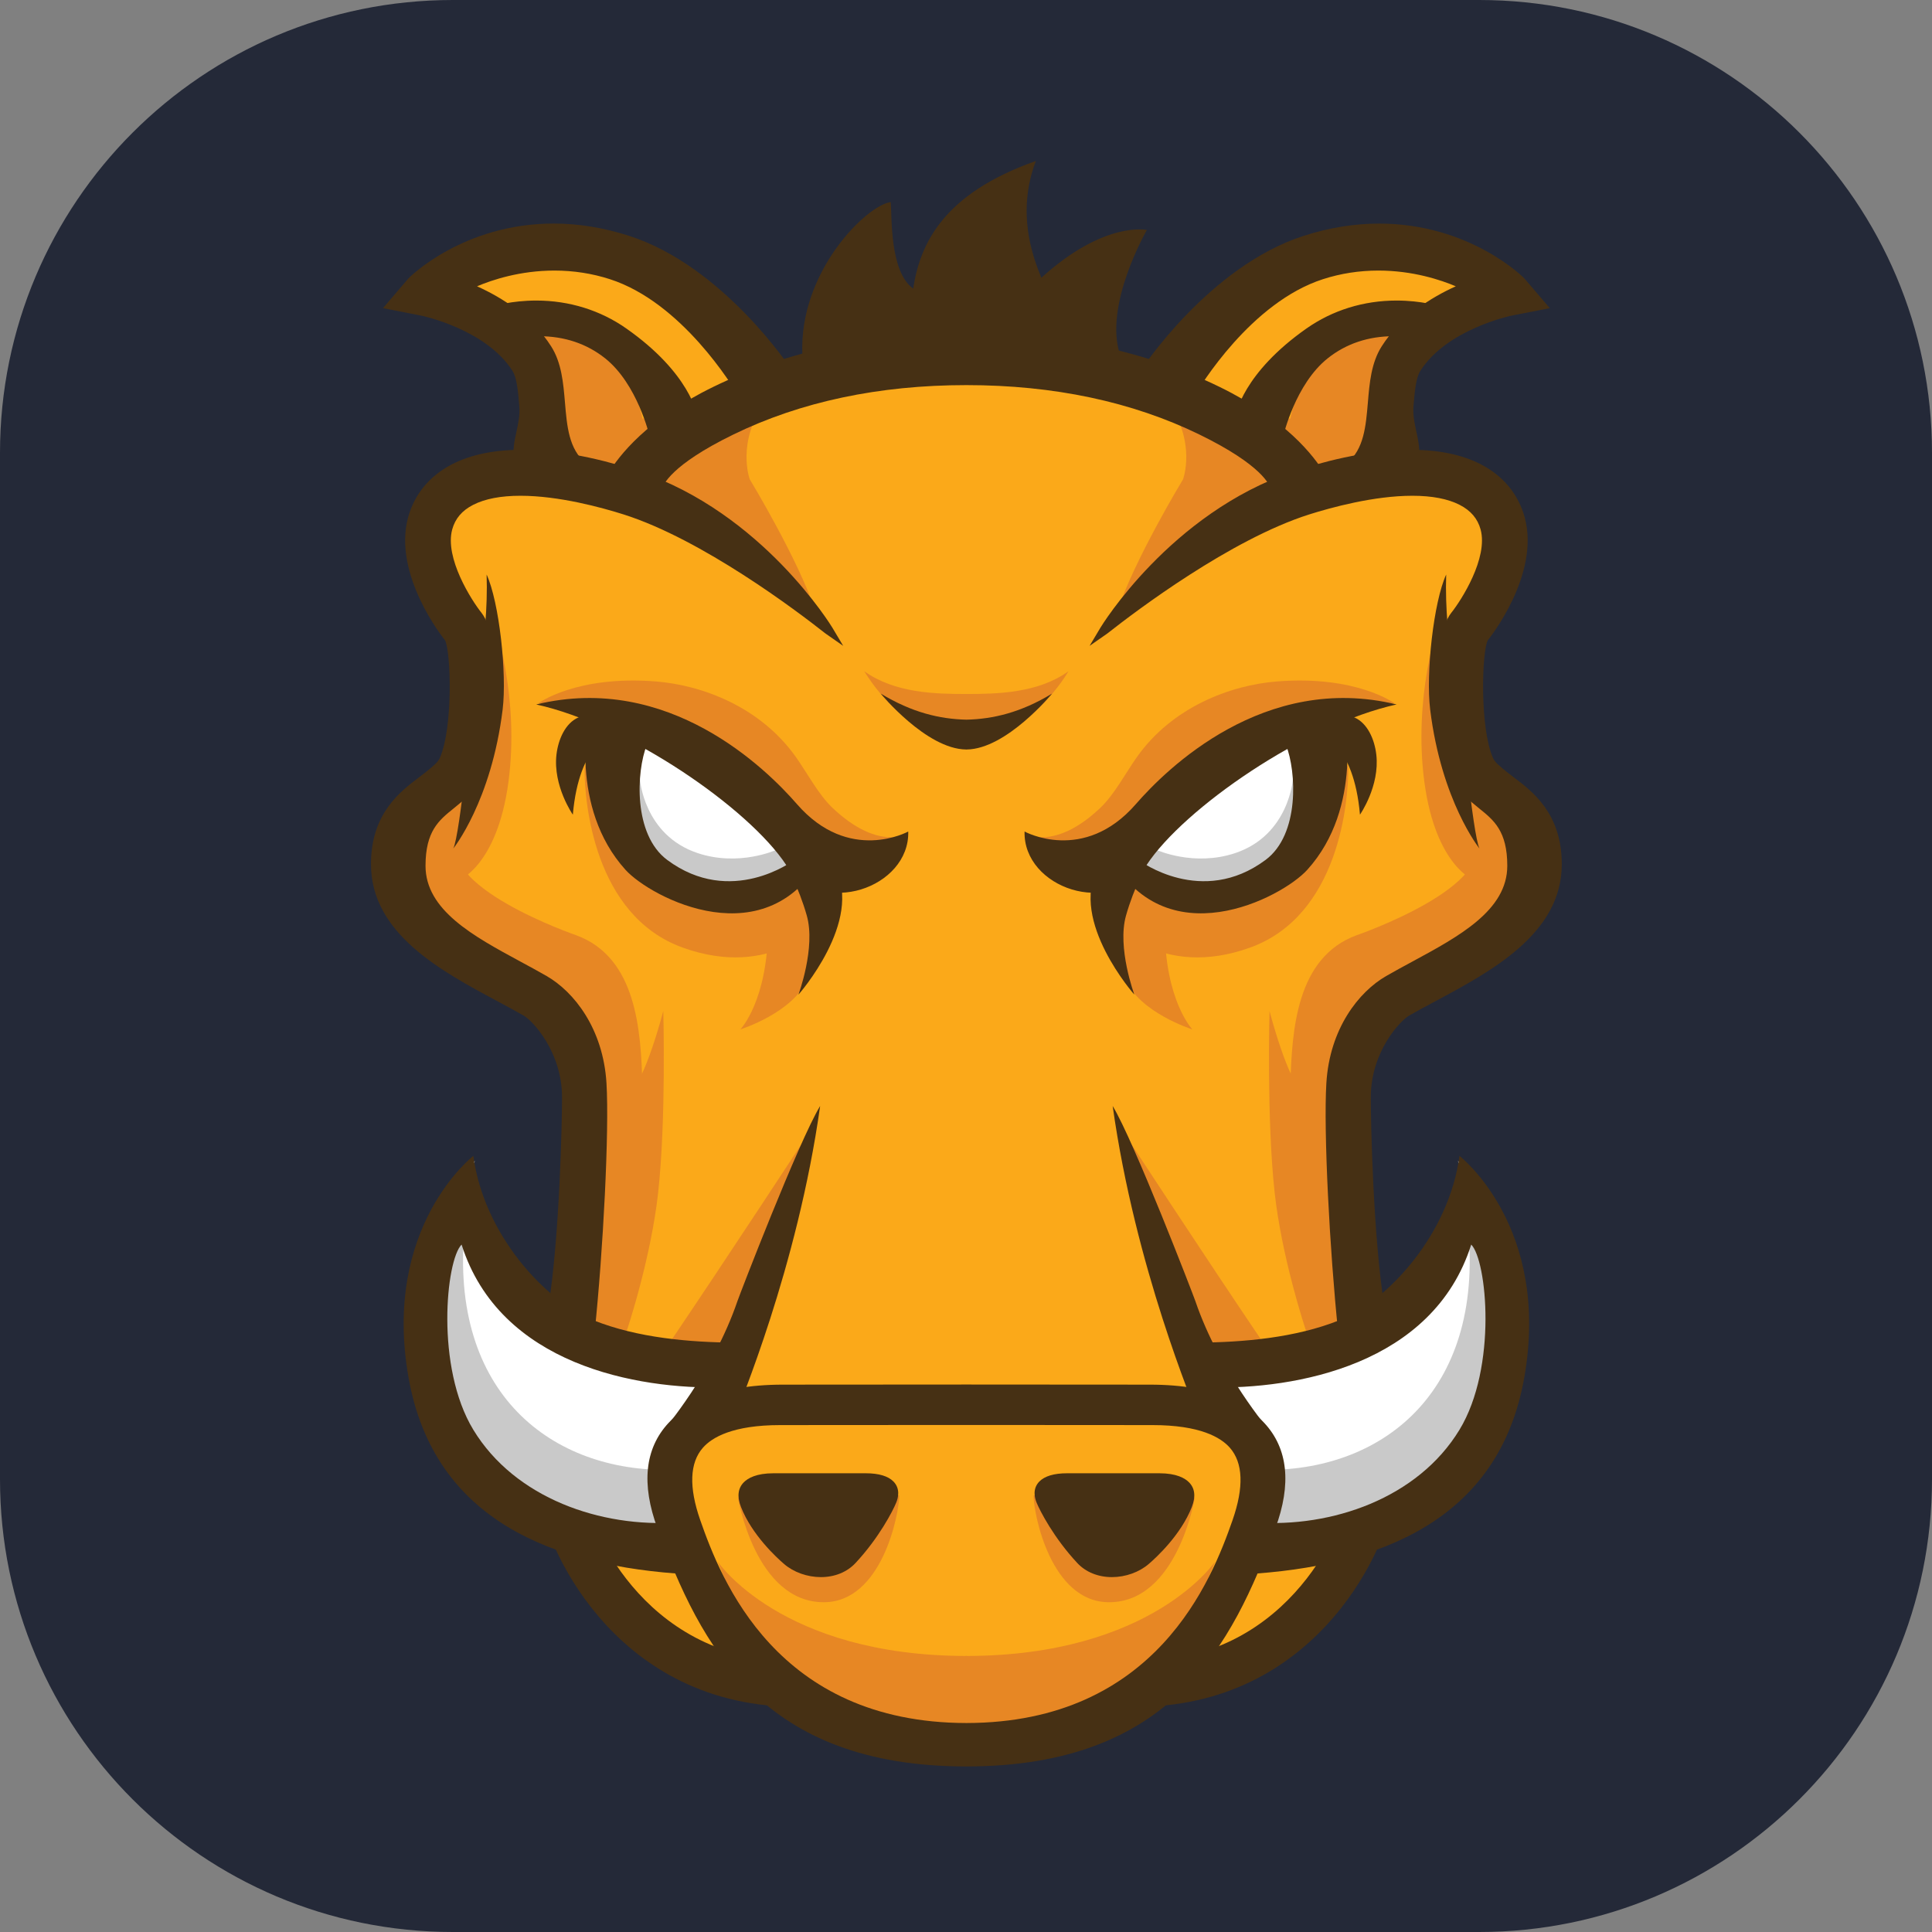 <svg width="48" height="48" viewBox="0 0 48 48" fill="none" xmlns="http://www.w3.org/2000/svg">
<rect x="0" y="0" width="48" height="48" fill="#808080" stroke="none"/>
<g clip-path="url(#clip0_184_3)">
<path d="M36.75 0H11.25C5.037 0 0 5.037 0 11.25V36.75C0 42.963 5.037 48 11.25 48H36.75C42.963 48 48 42.963 48 36.75V11.25C48 5.037 42.963 0 36.75 0Z" fill="#242938"/>
<path d="M11.128 13.694C11.128 13.694 11.811 16.329 11.908 17.208C12.006 18.086 10.152 20.037 10.152 21.013C10.152 21.989 10.541 23.745 12.689 24.624C14.836 25.502 15.128 27.746 15.128 29.113C15.128 30.479 14.348 33.113 14.348 33.113C14.348 33.113 13.86 39.651 16.494 40.822C19.129 41.993 18.544 41.993 19.129 41.993C19.714 41.993 24.008 43.75 26.545 43.067C29.082 42.384 29.765 41.603 29.765 41.603C29.765 41.603 32.302 41.798 33.082 39.553C33.863 37.309 34.351 32.626 34.058 30.479C33.765 28.332 33.375 25.502 35.132 24.526C36.888 23.55 38.742 22.38 38.449 21.404C38.157 20.428 36.596 19.062 36.596 19.062C36.596 19.062 36.205 16.622 36.498 16.037C36.79 15.451 38.547 13.987 37.571 12.914C36.596 11.841 34.839 11.841 34.839 11.841L32.595 12.036C32.595 12.036 28.789 8.62 23.812 8.816C18.836 9.011 15.713 12.036 15.713 12.036C15.713 12.036 14.055 11.45 12.591 12.036C11.127 12.621 10.835 12.036 11.128 13.694Z" fill="#FBA919"/>
<path d="M20.044 28.223C20.044 28.223 18.111 31.178 16.694 33.275C16.475 33.599 18.111 33.622 18.111 33.622L20.044 28.223Z" fill="#E78724"/>
<path d="M20.964 22.097C20.964 22.097 20.381 23.55 20.062 24.321C19.716 25.159 18.395 25.575 18.395 25.575C18.395 25.575 19.08 24.857 19.08 23.038C19.08 22.275 20.065 21.972 20.065 21.972L20.964 22.097Z" fill="#E78724"/>
<path d="M20.375 22.919C20.375 22.919 19.182 24.34 16.966 23.544C14.75 22.749 14.523 19.907 14.523 19.111C14.523 18.316 18.728 19.907 19.296 20.248C19.865 20.589 20.944 21.953 20.375 22.919Z" fill="#E78724"/>
<path d="M12.005 7.739C12.005 7.739 14.051 7.341 15.414 8.42C16.779 9.5 17.176 10.353 17.176 10.353L14.877 12.175C14.877 12.175 13.767 11.66 13.425 10.182C13.085 8.705 13.312 8.023 12.005 7.739Z" fill="#E78724"/>
<path d="M19.779 18.816C18.898 17.565 17.447 17.02 16.288 16.93C14.312 16.775 13.373 17.474 13.373 17.474C13.373 17.474 16.61 17.611 17.543 18.836C19.279 21.116 21.812 21.301 22.218 20.8C21.749 20.824 21.234 20.592 20.682 20.07C20.338 19.744 20.058 19.212 19.779 18.816Z" fill="#E78724"/>
<path d="M14.316 23.236C14.316 23.236 10.725 22.002 11.407 20.752C12.089 19.501 11.546 18.82 11.546 18.82C11.546 18.82 9.541 20.317 10.052 21.908C10.366 22.885 10.893 23.592 13.786 24.947C15.173 27.524 14.072 32.163 14.138 32.185C14.248 32.221 16.086 31.276 15.96 26.936C15.922 25.604 15.816 23.785 14.316 23.236Z" fill="#E78724"/>
<path d="M19.021 9.962C17.515 10.727 15.453 11.792 15.453 11.792L16.265 12.198C16.187 12.324 16.15 12.399 16.15 12.399L16.983 12.778C16.983 12.778 19.017 14.251 20.263 15.199C19.848 13.919 18.628 11.909 18.628 11.909C18.628 11.909 18.282 10.985 19.021 9.962Z" fill="#E78724"/>
<path d="M24.023 41.142C19.395 41.142 17.827 38.792 17.827 38.792L18.551 40.554C18.824 41.316 21.74 43.687 24.016 43.687" fill="#E78724"/>
<path d="M18.334 37.205C18.334 37.205 18.76 39.807 20.465 39.807C21.914 39.807 22.341 37.609 22.341 37.155L18.334 37.205Z" fill="#E78724"/>
<path d="M15.498 33.281C15.649 32.864 16.179 31.178 16.35 29.644C16.554 27.806 16.479 25.119 16.479 25.119C16.479 25.119 16.025 26.88 15.627 27.165C15.229 27.449 14.49 29.381 14.49 29.381C14.49 29.381 14.095 32.257 13.906 33.224C14.427 33.328 14.866 33.021 15.498 33.281Z" fill="#E78724"/>
<path d="M11.38 21.88C11.38 21.88 12.346 21.538 12.631 19.436C12.915 17.333 12.29 15.515 12.29 15.515C12.29 15.515 12.346 18.413 12.005 18.982C11.664 19.55 11.38 19.72 10.982 20.459C10.584 21.198 11.153 21.652 11.38 21.88Z" fill="#E78724"/>
<path d="M12.534 8.236L12.336 8.111C11.755 8.131 12.534 8.236 12.534 8.236Z" fill="#FDC168"/>
<path d="M19.807 9.34C19.807 9.34 18.898 9.188 18.443 8.507C17.988 7.825 16.701 6.46 14.647 6.445C12.594 6.43 10.563 6.991 10.563 6.991L12.336 8.111C12.524 8.105 12.852 8.108 13.394 8.126C15.619 8.2 15.962 10.401 15.962 10.401L23.804 9.321" fill="#FBA919"/>
<path d="M20.565 21.496C20.565 21.496 19.504 22.557 17.875 22.216C16.246 21.875 15.26 21.155 15.185 19.905C15.109 18.655 15.526 18.162 15.526 18.162C15.526 18.162 17.344 18.731 18.216 19.489C19.087 20.246 19.731 21.459 20.565 21.496Z" fill="white"/>
<path d="M19.281 21.117C19.281 21.117 18.361 21.538 17.333 21.195C15.986 20.746 15.897 19.346 15.897 19.346C15.897 19.346 15.071 21.77 17.386 22.236C19.243 22.61 20.342 21.534 20.342 21.534L19.281 21.117Z" fill="#C9C9C9"/>
<path d="M19.935 8.826C19.836 6.747 21.54 5.092 22.13 5.021C22.163 5.373 22.097 6.747 22.688 7.17C22.859 6.048 23.44 4.811 25.735 4C25.243 5.303 25.669 6.395 25.872 6.901C27.439 5.479 28.494 5.714 28.494 5.714C28.494 5.714 27.406 7.593 27.832 8.825C24.686 8.579 19.95 9.159 19.935 8.826Z" fill="#463014"/>
<path d="M13.267 11.992C12.516 11.369 13.076 10.791 13.016 10.084C12.984 9.707 12.954 9.352 12.83 9.156C12.14 8.066 10.51 7.735 10.494 7.731L9.729 7.582L10.236 6.989C10.301 6.913 12.38 4.929 15.597 5.968C17.847 6.694 19.513 9.155 19.575 9.254L18.446 9.785C18.433 9.764 17.116 7.451 15.186 6.828C13.625 6.324 12.187 6.803 11.571 7.117C12.226 7.379 13.082 7.855 13.598 8.67C13.841 9.054 13.882 9.539 13.922 10.008C13.974 10.629 14.023 11.215 14.48 11.595L13.267 11.992Z" fill="#463014"/>
<path d="M11.262 21.081C11.262 21.081 12.208 19.908 12.488 17.627C12.598 16.728 12.402 14.956 12.09 14.274C12.147 15.95 11.72 17.627 11.72 17.627C11.72 17.627 11.433 20.739 11.262 21.081Z" fill="#463014"/>
<path d="M16.248 10.807C16.248 10.805 15.945 9.481 15.105 8.813C13.92 7.871 12.474 8.372 12.46 8.376L12.25 7.728C12.32 7.705 13.973 7.184 15.497 8.255C17.029 9.332 17.213 10.308 17.23 10.416L16.248 10.807Z" fill="#463014"/>
<path d="M14.232 20.24C14.232 20.24 13.736 19.53 13.825 18.749C13.87 18.363 14.048 17.967 14.367 17.826C14.96 17.566 15.223 18.238 15.223 18.238C15.223 18.238 14.389 18.444 14.232 20.24Z" fill="#463014"/>
<path d="M19.679 21.322C19.699 21.361 19.71 21.382 19.71 21.382C19.71 21.382 18.163 22.544 16.577 21.365C15.728 20.734 15.809 19.172 16.069 18.51C16.745 18.663 17.318 18.94 17.798 19.262C17.192 18.721 16.662 18.323 16.663 18.314L15.974 18.119L14.636 17.66C14.619 17.762 14.131 20.051 15.54 21.61C16.164 22.301 19.092 23.849 20.482 21.202L19.679 21.322Z" fill="#463014"/>
<path d="M19.534 21.492C20.405 22.818 22.603 22.06 22.565 20.659C22.565 20.659 21.096 21.469 19.799 19.977C19.041 19.106 16.614 16.703 13.322 17.502C15.595 18.002 18.605 20.079 19.534 21.492Z" fill="#463014"/>
<path d="M13.014 25.234C13.224 25.355 13.963 26.12 13.964 27.265C13.964 27.839 13.906 30.723 13.622 32.485C14.05 32.763 14.347 32.822 14.773 33.105C14.986 31.064 15.139 28.107 15.068 26.913C14.986 25.552 14.258 24.639 13.582 24.25C13.37 24.128 13.149 24.008 12.926 23.888C11.769 23.262 10.572 22.616 10.572 21.511C10.572 20.647 10.908 20.377 11.264 20.09L11.302 20.059C11.538 19.868 11.805 19.652 11.963 19.297C12.395 18.326 12.466 15.854 11.963 15.226C11.713 14.913 11.042 13.861 11.235 13.154C11.309 12.884 11.478 12.685 11.755 12.543C12.048 12.393 12.443 12.317 12.93 12.317C13.886 12.317 14.946 12.608 15.493 12.781C17.448 13.401 19.808 15.187 20.484 15.72C20.503 15.735 20.515 15.744 20.517 15.745L20.949 16.046L20.679 15.593C20.662 15.565 18.948 12.747 15.884 11.714C15.287 11.513 14.116 11.175 12.965 11.175C12.28 11.175 11.698 11.295 11.238 11.531C10.677 11.818 10.296 12.276 10.139 12.855C9.752 14.274 11.012 15.855 11.055 15.905C11.202 16.168 11.264 18.073 10.925 18.836C10.878 18.941 10.75 19.044 10.588 19.175C10.537 19.216 10.48 19.259 10.42 19.305C9.941 19.666 9.217 20.212 9.217 21.471C9.217 23.194 10.963 24.128 12.366 24.879C12.596 25.003 12.816 25.12 13.014 25.234Z" fill="#463014"/>
<path d="M13.267 11.992C12.516 11.369 13.076 10.791 13.016 10.084C12.984 9.707 12.954 9.352 12.83 9.156C12.14 8.066 10.51 7.735 10.494 7.731L9.729 7.582L10.236 6.989C10.301 6.913 12.38 4.929 15.597 5.968C17.847 6.694 19.513 9.155 19.575 9.254L18.446 9.785C18.433 9.764 17.116 7.451 15.186 6.828C13.625 6.324 12.187 6.803 11.571 7.117C12.226 7.379 13.082 7.855 13.598 8.67C13.841 9.054 13.882 9.539 13.922 10.008C13.974 10.629 14.023 11.215 14.48 11.595L13.267 11.992Z" fill="#463014"/>
<path d="M13.242 12.119L13.194 12.079C12.637 11.617 12.736 11.162 12.832 10.722C12.875 10.519 12.921 10.309 12.902 10.093C12.872 9.731 12.843 9.389 12.734 9.217C12.076 8.179 10.487 7.846 10.471 7.843L9.516 7.655L10.149 6.915C10.161 6.901 11.495 5.554 13.756 5.554C14.372 5.554 15.003 5.657 15.631 5.86C17.98 6.617 19.655 9.168 19.671 9.194L19.739 9.302L18.404 9.93L18.351 9.845C18.207 9.6 16.942 7.513 15.152 6.936C14.712 6.794 14.248 6.722 13.775 6.722C12.917 6.722 12.222 6.956 11.852 7.113C12.47 7.391 13.22 7.86 13.695 8.608C13.953 9.016 13.995 9.514 14.036 9.996C14.086 10.594 14.133 11.157 14.553 11.506L14.712 11.637L13.242 12.119Z" fill="#463014"/>
<path d="M16.248 10.807C16.248 10.805 15.945 9.481 15.105 8.813C13.92 7.871 12.474 8.372 12.46 8.376L12.25 7.728C12.32 7.705 13.973 7.184 15.497 8.255C17.029 9.332 17.213 10.308 17.23 10.416L16.248 10.807Z" fill="#463014"/>
<path d="M16.167 10.962L16.137 10.832C16.134 10.819 15.837 9.541 15.034 8.902C14.576 8.538 14.024 8.353 13.394 8.353C12.902 8.353 12.537 8.47 12.497 8.484L12.388 8.52L12.107 7.654L12.215 7.62C12.263 7.604 12.702 7.467 13.323 7.467C14.142 7.467 14.916 7.708 15.562 8.162C17.134 9.266 17.325 10.287 17.342 10.4L17.356 10.489L16.167 10.962ZM13.394 8.126C14.067 8.126 14.684 8.333 15.176 8.724C15.889 9.292 16.224 10.295 16.326 10.654L17.099 10.346C17.029 10.073 16.72 9.254 15.432 8.348C14.815 7.915 14.106 7.695 13.323 7.695C12.893 7.695 12.559 7.763 12.395 7.805L12.534 8.236C12.696 8.193 13.007 8.126 13.394 8.126Z" fill="#463014"/>
<path d="M20.394 39.183C20.058 39.183 19.715 39.061 19.478 38.855C19.296 38.699 18.681 38.134 18.41 37.442C18.309 37.183 18.332 36.977 18.479 36.828C18.58 36.725 18.79 36.603 19.216 36.603L19.52 36.603C19.881 36.603 20.49 36.603 21.01 36.603H21.509C21.833 36.603 22.066 36.673 22.199 36.809C22.371 36.986 22.316 37.21 22.268 37.328C22.184 37.535 21.838 38.209 21.253 38.835C21.043 39.059 20.738 39.183 20.394 39.183Z" fill="#463014"/>
<path d="M20.746 21.57L19.534 21.492C19.534 21.492 19.843 22.038 20.044 22.745C20.271 23.544 19.837 24.712 19.837 24.712C19.837 24.712 21.453 22.882 20.746 21.57Z" fill="#463014"/>
<path d="M19.233 42.384C14.918 42.053 13.399 37.975 13.399 37.126L14.526 37.127L13.963 37.126H14.526C14.532 37.493 15.679 40.981 19.319 41.261L19.233 42.384Z" fill="#463014"/>
<path d="M18.02 35.079C17.953 34.689 17.945 34.32 18.028 33.957C17.7 33.71 17.111 33.619 16.67 33.475C16.309 33.247 14.461 33.71 13.121 32.088C11.442 30.056 11.795 28.844 11.795 28.844C11.365 29.322 10.947 29.14 10.291 31.37C9.634 33.602 10.599 35.157 12.399 36.718C13.25 37.456 14.452 37.76 15.486 37.876C15.139 37.529 16.078 37.494 16.724 37.252C16.673 36.73 16.759 36.223 17.148 35.815C17.383 35.569 17.685 35.422 17.998 35.305C18.016 35.264 18.03 35.227 18.047 35.188C18.037 35.153 18.026 35.117 18.02 35.079Z" fill="white"/>
<path d="M16.715 37.238C16.678 37.129 16.65 37.017 16.622 36.905C16.592 36.782 16.443 36.434 16.627 36.831C16.58 36.729 16.549 36.625 16.526 36.519C13.611 36.515 11.075 34.514 11.565 30.306C11.183 29.799 10.649 31.328 10.649 31.328C10.649 31.328 9.19 35.565 12.959 37.208C14.214 37.755 15.324 38.148 15.586 37.989C16.132 38.1 16.624 37.72 16.809 37.47C16.774 37.393 16.742 37.316 16.715 37.238Z" fill="#C9C9C9"/>
<path d="M17.967 34.469C17.972 34.114 18.044 33.77 18.216 33.427C18.228 33.403 18.242 33.381 18.255 33.358C17.133 33.348 15.841 33.241 14.741 32.8C13.532 32.317 12.02 30.662 11.76 28.718C11.76 28.718 9.482 30.475 10.152 34.236C10.78 37.768 13.735 38.92 17.106 39.114C17.108 39.092 16.727 38.305 16.847 37.823C14.933 37.962 12.793 37.223 11.76 35.523C10.814 33.967 11.079 31.31 11.468 30.921C12.416 33.913 15.828 34.521 17.967 34.469Z" fill="#463014"/>
<path d="M18.321 32.327C17.714 34.107 16.475 35.547 16.475 35.547C16.475 35.547 18.179 35.47 18.273 35.168C18.343 34.946 19.812 31.507 20.376 27.478C19.846 28.349 18.372 32.175 18.321 32.327Z" fill="#463014"/>
<path d="M27.976 28.223C27.976 28.223 29.908 31.178 31.326 33.275C31.545 33.599 29.908 33.622 29.908 33.622L27.976 28.223Z" fill="#E78724"/>
<path d="M27.056 22.097C27.056 22.097 27.638 23.55 27.957 24.321C28.303 25.159 29.624 25.575 29.624 25.575C29.624 25.575 28.939 24.857 28.939 23.038C28.939 22.275 27.954 21.972 27.954 21.972L27.056 22.097Z" fill="#E78724"/>
<path d="M27.644 22.919C27.644 22.919 28.838 24.34 31.054 23.544C33.27 22.748 33.498 19.907 33.498 19.111C33.498 18.316 29.292 19.907 28.724 20.248C28.155 20.589 27.076 21.953 27.644 22.919Z" fill="#E78724"/>
<path d="M36.015 7.739C36.015 7.739 33.969 7.341 32.605 8.42C31.241 9.5 30.843 10.353 30.843 10.353L33.142 12.175C33.142 12.175 34.253 11.66 34.594 10.182C34.935 8.705 34.708 8.023 36.015 7.739Z" fill="#E78724"/>
<path d="M28.241 18.816C29.122 17.565 30.573 17.02 31.732 16.93C33.708 16.775 34.646 17.474 34.646 17.474C34.646 17.474 31.41 17.611 30.477 18.836C28.74 21.116 26.208 21.301 25.803 20.8C26.271 20.824 26.787 20.592 27.338 20.07C27.682 19.744 27.962 19.212 28.241 18.816Z" fill="#E78724"/>
<path d="M33.704 23.236C33.704 23.236 37.295 22.002 36.613 20.752C35.931 19.501 36.473 18.82 36.473 18.82C36.473 18.82 38.479 20.317 37.967 21.908C37.653 22.885 37.127 23.592 34.234 24.947C32.846 27.524 33.947 32.163 33.882 32.185C33.772 32.221 31.934 31.276 32.059 26.936C32.098 25.604 32.204 23.785 33.704 23.236Z" fill="#E78724"/>
<path d="M28.999 9.962C30.504 10.727 32.567 11.792 32.567 11.792L31.756 12.198C31.833 12.324 31.87 12.399 31.87 12.399L31.037 12.778C31.037 12.778 29.003 14.251 27.757 15.199C28.172 13.919 29.392 11.909 29.392 11.909C29.392 11.909 29.738 10.985 28.999 9.962Z" fill="#E78724"/>
<path d="M23.997 41.142C28.624 41.142 30.192 38.792 30.192 38.792L29.469 40.554C29.196 41.316 26.279 43.687 24.004 43.687" fill="#E78724"/>
<path d="M29.685 37.205C29.685 37.205 29.259 39.807 27.555 39.807C26.106 39.807 25.679 37.609 25.679 37.155L29.685 37.205Z" fill="#E78724"/>
<path d="M32.522 33.281C32.371 32.864 31.841 31.178 31.67 29.644C31.466 27.806 31.541 25.119 31.541 25.119C31.541 25.119 31.995 26.88 32.392 27.165C32.791 27.449 33.529 29.381 33.529 29.381C33.529 29.381 33.925 32.257 34.113 33.224C33.592 33.328 33.154 33.021 32.522 33.281Z" fill="#E78724"/>
<path d="M36.64 21.88C36.64 21.88 35.673 21.538 35.389 19.436C35.105 17.333 35.731 15.515 35.731 15.515C35.731 15.515 35.673 18.413 36.015 18.982C36.356 19.55 36.64 19.72 37.038 20.459C37.435 21.198 36.867 21.652 36.64 21.88Z" fill="#E78724"/>
<path d="M35.486 8.236L35.684 8.111C36.265 8.131 35.486 8.236 35.486 8.236Z" fill="#FDC168"/>
<path d="M28.212 9.34C28.212 9.34 29.122 9.188 29.576 8.507C30.031 7.825 31.319 6.46 33.373 6.445C35.426 6.43 37.457 6.991 37.457 6.991L35.684 8.111C35.496 8.105 35.168 8.108 34.625 8.126C32.401 8.2 32.058 10.401 32.058 10.401L24.216 9.321" fill="#FBA919"/>
<path d="M27.455 21.496C27.455 21.496 28.516 22.557 30.145 22.216C31.774 21.875 32.759 21.155 32.835 19.905C32.911 18.655 32.494 18.162 32.494 18.162C32.494 18.162 30.675 18.731 29.804 19.489C28.933 20.247 28.289 21.459 27.455 21.496Z" fill="white"/>
<path d="M28.738 21.117C28.738 21.117 29.659 21.538 30.687 21.195C32.033 20.746 32.123 19.346 32.123 19.346C32.123 19.346 32.949 21.77 30.633 22.236C28.776 22.61 27.678 21.534 27.678 21.534L28.738 21.117Z" fill="#C9C9C9"/>
<path d="M34.753 11.992C35.504 11.369 34.945 10.791 35.004 10.084C35.036 9.707 35.065 9.352 35.19 9.156C35.88 8.066 37.509 7.735 37.526 7.731L38.291 7.582L37.785 6.989C37.719 6.913 35.64 4.929 32.423 5.968C30.173 6.694 28.508 9.155 28.446 9.254L29.573 9.785C29.587 9.764 30.904 7.451 32.835 6.828C34.395 6.324 35.833 6.803 36.449 7.117C35.794 7.379 34.938 7.855 34.422 8.67C34.179 9.054 34.138 9.539 34.098 10.008C34.046 10.629 33.997 11.215 33.539 11.595L34.753 11.992Z" fill="#463014"/>
<path d="M36.757 21.081C36.757 21.081 35.812 19.908 35.532 17.627C35.422 16.728 35.617 14.956 35.93 14.274C35.873 15.95 36.299 17.627 36.299 17.627C36.299 17.627 36.587 20.739 36.757 21.081Z" fill="#463014"/>
<path d="M31.772 10.807C31.772 10.805 32.075 9.481 32.915 8.813C34.1 7.871 35.546 8.372 35.56 8.376L35.77 7.728C35.7 7.705 34.047 7.184 32.523 8.255C30.99 9.332 30.807 10.308 30.79 10.416L31.772 10.807Z" fill="#463014"/>
<path d="M33.788 20.24C33.788 20.24 34.284 19.53 34.194 18.749C34.15 18.363 33.972 17.967 33.653 17.826C33.059 17.566 32.797 18.238 32.797 18.238C32.797 18.238 33.631 18.444 33.788 20.24Z" fill="#463014"/>
<path d="M28.341 21.322C28.321 21.361 28.31 21.382 28.31 21.382C28.31 21.382 29.857 22.544 31.442 21.365C32.292 20.734 32.211 19.172 31.951 18.51C31.275 18.663 30.702 18.94 30.222 19.262C30.828 18.721 31.358 18.323 31.356 18.314L32.045 18.119L33.384 17.661C33.401 17.763 33.889 20.051 32.479 21.61C31.855 22.301 28.927 23.849 27.537 21.202L28.341 21.322Z" fill="#463014"/>
<path d="M28.486 21.492C27.615 22.818 25.417 22.06 25.455 20.659C25.455 20.659 26.924 21.469 28.221 19.977C28.979 19.106 31.406 16.703 34.698 17.502C32.425 18.002 29.415 20.079 28.486 21.492Z" fill="#463014"/>
<path d="M35.006 25.234C34.796 25.355 34.057 26.12 34.057 27.265C34.056 27.839 34.113 30.723 34.398 32.485C33.97 32.763 33.673 32.822 33.247 33.105C33.034 31.064 32.881 28.107 32.953 26.913C33.034 25.552 33.762 24.639 34.438 24.25C34.65 24.128 34.871 24.008 35.094 23.888C36.251 23.262 37.448 22.616 37.448 21.511C37.448 20.647 37.112 20.377 36.756 20.09L36.718 20.059C36.482 19.868 36.215 19.652 36.057 19.297C35.625 18.326 35.554 15.854 36.056 15.226C36.307 14.913 36.978 13.861 36.785 13.154C36.711 12.884 36.541 12.685 36.265 12.543C35.972 12.393 35.577 12.317 35.09 12.317C34.135 12.317 33.074 12.608 32.527 12.781C30.572 13.401 28.213 15.187 27.536 15.72C27.517 15.735 27.506 15.744 27.503 15.745L27.071 16.046L27.341 15.593C27.358 15.565 29.072 12.747 32.136 11.714C32.733 11.513 33.904 11.175 35.055 11.175C35.74 11.175 36.321 11.295 36.782 11.531C37.343 11.818 37.723 12.276 37.881 12.855C38.268 14.274 37.008 15.855 36.965 15.905C36.818 16.168 36.756 18.073 37.095 18.836C37.142 18.941 37.27 19.044 37.432 19.175C37.483 19.216 37.539 19.259 37.6 19.305C38.079 19.666 38.802 20.212 38.802 21.471C38.802 23.194 37.057 24.128 35.654 24.879C35.424 25.003 35.204 25.12 35.006 25.234Z" fill="#463014"/>
<path d="M32.923 11.789C32.645 11.319 31.935 10.411 30.299 9.612C28.472 8.722 26.358 8.27 24.014 8.269V8.269H24.01H24.005V8.269C21.661 8.27 19.547 8.722 17.721 9.612C16.084 10.41 15.374 11.318 15.096 11.789L14.977 11.947L16.379 12.258L16.423 12.202L16.447 12.151C16.468 12.058 16.656 11.558 18.219 10.796C19.89 9.981 21.838 9.568 24.01 9.568C26.182 9.568 28.129 9.981 29.8 10.796C31.362 11.558 31.551 12.058 31.572 12.151L31.596 12.202L31.64 12.258L33.042 11.947L32.923 11.789Z" fill="#463014"/>
<path d="M34.753 11.992C35.504 11.369 34.945 10.791 35.004 10.084C35.036 9.707 35.065 9.352 35.19 9.156C35.88 8.066 37.509 7.735 37.526 7.731L38.291 7.582L37.785 6.989C37.719 6.913 35.64 4.929 32.423 5.968C30.173 6.694 28.508 9.155 28.446 9.254L29.573 9.785C29.587 9.764 30.904 7.451 32.835 6.828C34.395 6.324 35.833 6.803 36.449 7.117C35.794 7.379 34.938 7.855 34.422 8.67C34.179 9.054 34.138 9.539 34.098 10.008C34.046 10.629 33.997 11.215 33.539 11.595L34.753 11.992Z" fill="#463014"/>
<path d="M33.309 11.638L33.467 11.507C33.887 11.158 33.934 10.595 33.985 9.996C34.025 9.515 34.068 9.016 34.325 8.609C34.8 7.861 35.55 7.392 36.169 7.113C35.798 6.956 35.103 6.722 34.245 6.722C33.771 6.722 33.309 6.794 32.869 6.936C31.078 7.514 29.813 9.6 29.67 9.845L29.616 9.93L28.281 9.303L28.349 9.194C28.365 9.169 30.04 6.617 32.389 5.86C33.017 5.657 33.648 5.555 34.265 5.555C36.525 5.555 37.86 6.902 37.871 6.916L38.504 7.656L37.549 7.843C37.533 7.847 35.944 8.179 35.286 9.218C35.177 9.39 35.148 9.732 35.117 10.094C35.099 10.309 35.145 10.52 35.189 10.723C35.284 11.163 35.383 11.618 34.826 12.08L34.778 12.12L33.309 11.638Z" fill="#463014"/>
<path d="M31.772 10.807C31.772 10.805 32.075 9.481 32.915 8.813C34.1 7.871 35.546 8.372 35.56 8.376L35.77 7.728C35.7 7.705 34.047 7.184 32.523 8.255C30.99 9.332 30.807 10.308 30.79 10.416L31.772 10.807Z" fill="#463014"/>
<path d="M30.665 10.489L30.678 10.4C30.695 10.287 30.887 9.266 32.458 8.162C33.104 7.708 33.878 7.467 34.697 7.467C35.318 7.467 35.757 7.604 35.806 7.62L35.913 7.654L35.632 8.52L35.523 8.484C35.483 8.47 35.117 8.353 34.626 8.353C33.996 8.353 33.444 8.538 32.987 8.902C32.183 9.541 31.886 10.819 31.883 10.832L31.854 10.962L30.665 10.489ZM35.486 8.236L35.626 7.805C35.461 7.763 35.127 7.695 34.697 7.695C33.914 7.695 33.205 7.915 32.589 8.348C31.299 9.254 30.991 10.073 30.921 10.346L31.695 10.654C31.796 10.294 32.131 9.292 32.845 8.724C33.337 8.333 33.953 8.126 34.626 8.126C35.013 8.126 35.324 8.193 35.486 8.236Z" fill="#463014"/>
<path d="M26.767 38.835C26.182 38.209 25.836 37.535 25.752 37.328C25.704 37.211 25.649 36.986 25.821 36.809C25.955 36.673 26.187 36.603 26.511 36.603H27.01C27.531 36.603 28.139 36.603 28.501 36.603L28.804 36.603C29.23 36.603 29.44 36.725 29.541 36.828C29.688 36.976 29.711 37.183 29.61 37.442C29.339 38.134 28.724 38.699 28.542 38.855C28.304 39.061 27.962 39.183 27.626 39.183C27.282 39.183 26.977 39.059 26.767 38.835Z" fill="#463014"/>
<path d="M27.274 21.57L28.486 21.492C28.486 21.492 28.176 22.038 27.976 22.745C27.749 23.544 28.183 24.712 28.183 24.712C28.183 24.712 26.566 22.882 27.274 21.57Z" fill="#463014"/>
<path d="M24.01 17.242C23.238 17.242 22.23 17.221 21.474 16.677C21.474 16.677 22.464 18.412 24.009 18.412L24.01 18.193L24.011 18.412C25.556 18.412 26.546 16.677 26.546 16.677C25.79 17.221 24.782 17.242 24.01 17.242Z" fill="#E78724"/>
<path d="M26.137 17.233C25.363 17.703 24.67 17.865 24.01 17.88C23.35 17.865 22.658 17.703 21.883 17.233C21.883 17.233 23.011 18.611 24.004 18.621V18.622C24.006 18.622 24.008 18.622 24.01 18.622C24.012 18.622 24.014 18.622 24.016 18.622V18.621C25.008 18.611 26.137 17.233 26.137 17.233Z" fill="#463014"/>
<path d="M28.787 42.384L28.701 41.261C32.34 40.981 33.487 37.493 33.493 37.126H34.62C34.62 37.975 33.102 42.053 28.787 42.384Z" fill="#463014"/>
<path d="M30 35.079C30.068 34.689 30.074 34.32 29.992 33.957C30.32 33.71 30.908 33.619 31.35 33.475C31.711 33.247 33.559 33.71 34.899 32.088C36.578 30.056 36.225 28.844 36.225 28.844C36.656 29.322 37.073 29.14 37.729 31.37C38.387 33.602 37.42 35.157 35.62 36.718C34.77 37.456 33.568 37.76 32.534 37.876C32.88 37.529 31.942 37.494 31.296 37.252C31.348 36.73 31.261 36.223 30.872 35.815C30.637 35.569 30.335 35.422 30.022 35.305C30.005 35.264 29.989 35.227 29.973 35.188C29.983 35.153 29.993 35.117 30 35.079Z" fill="white"/>
<path d="M31.304 37.238C31.342 37.129 31.37 37.017 31.397 36.905C31.428 36.782 31.576 36.434 31.393 36.831C31.44 36.729 31.471 36.625 31.494 36.519C34.409 36.515 36.945 34.514 36.454 30.306C36.836 29.799 37.371 31.328 37.371 31.328C37.371 31.328 38.83 35.565 35.061 37.208C33.805 37.755 32.695 38.148 32.434 37.989C31.887 38.1 31.395 37.72 31.211 37.47C31.245 37.393 31.278 37.316 31.304 37.238Z" fill="#C9C9C9"/>
<path d="M30.052 34.469C30.048 34.114 29.975 33.77 29.804 33.427C29.792 33.403 29.778 33.381 29.765 33.358C30.887 33.348 32.178 33.241 33.279 32.8C34.488 32.317 36 30.662 36.26 28.718C36.26 28.718 38.538 30.475 37.868 34.236C37.24 37.768 34.285 38.92 30.914 39.114C30.912 39.092 31.293 38.305 31.173 37.823C33.086 37.962 35.227 37.223 36.26 35.523C37.206 33.967 36.941 31.31 36.552 30.921C35.604 33.913 32.191 34.521 30.052 34.469Z" fill="#463014"/>
<path d="M31.413 35.355C31.01 34.92 30.27 34.401 28.563 34.401C28.563 34.401 25.326 34.399 24.016 34.398H24.01H24.005C22.694 34.399 19.457 34.401 19.457 34.401C17.75 34.401 17.01 34.92 16.607 35.355C16.02 35.989 15.928 36.87 16.334 37.971C17.413 40.904 18.929 43.883 24.004 43.887V43.887C24.006 43.887 24.008 43.887 24.01 43.887C24.012 43.887 24.014 43.887 24.016 43.887V43.887C29.09 43.882 30.607 40.904 31.686 37.971C32.092 36.87 32 35.989 31.413 35.355ZM30.623 37.766C30.109 39.238 28.727 42.802 24.01 42.808C19.292 42.802 17.911 39.238 17.397 37.766C17.112 36.949 17.134 36.344 17.463 35.969C17.688 35.712 18.205 35.406 19.383 35.406L20.613 35.405C21.521 35.404 22.66 35.404 24.01 35.403C25.359 35.404 26.499 35.404 27.407 35.405L28.637 35.406C29.815 35.406 30.331 35.712 30.556 35.969C30.885 36.345 30.907 36.949 30.623 37.766Z" fill="#463014"/>
<path d="M29.699 32.327C30.306 34.107 31.544 35.547 31.544 35.547C31.544 35.547 29.84 35.47 29.746 35.168C29.677 34.946 28.208 31.507 27.644 27.478C28.174 28.349 29.647 32.175 29.699 32.327Z" fill="#463014"/>
</g>
<defs>
<clipPath id="clip0_184_3">
<rect width="48" height="48" fill="white"/>
</clipPath>
</defs>
</svg>
